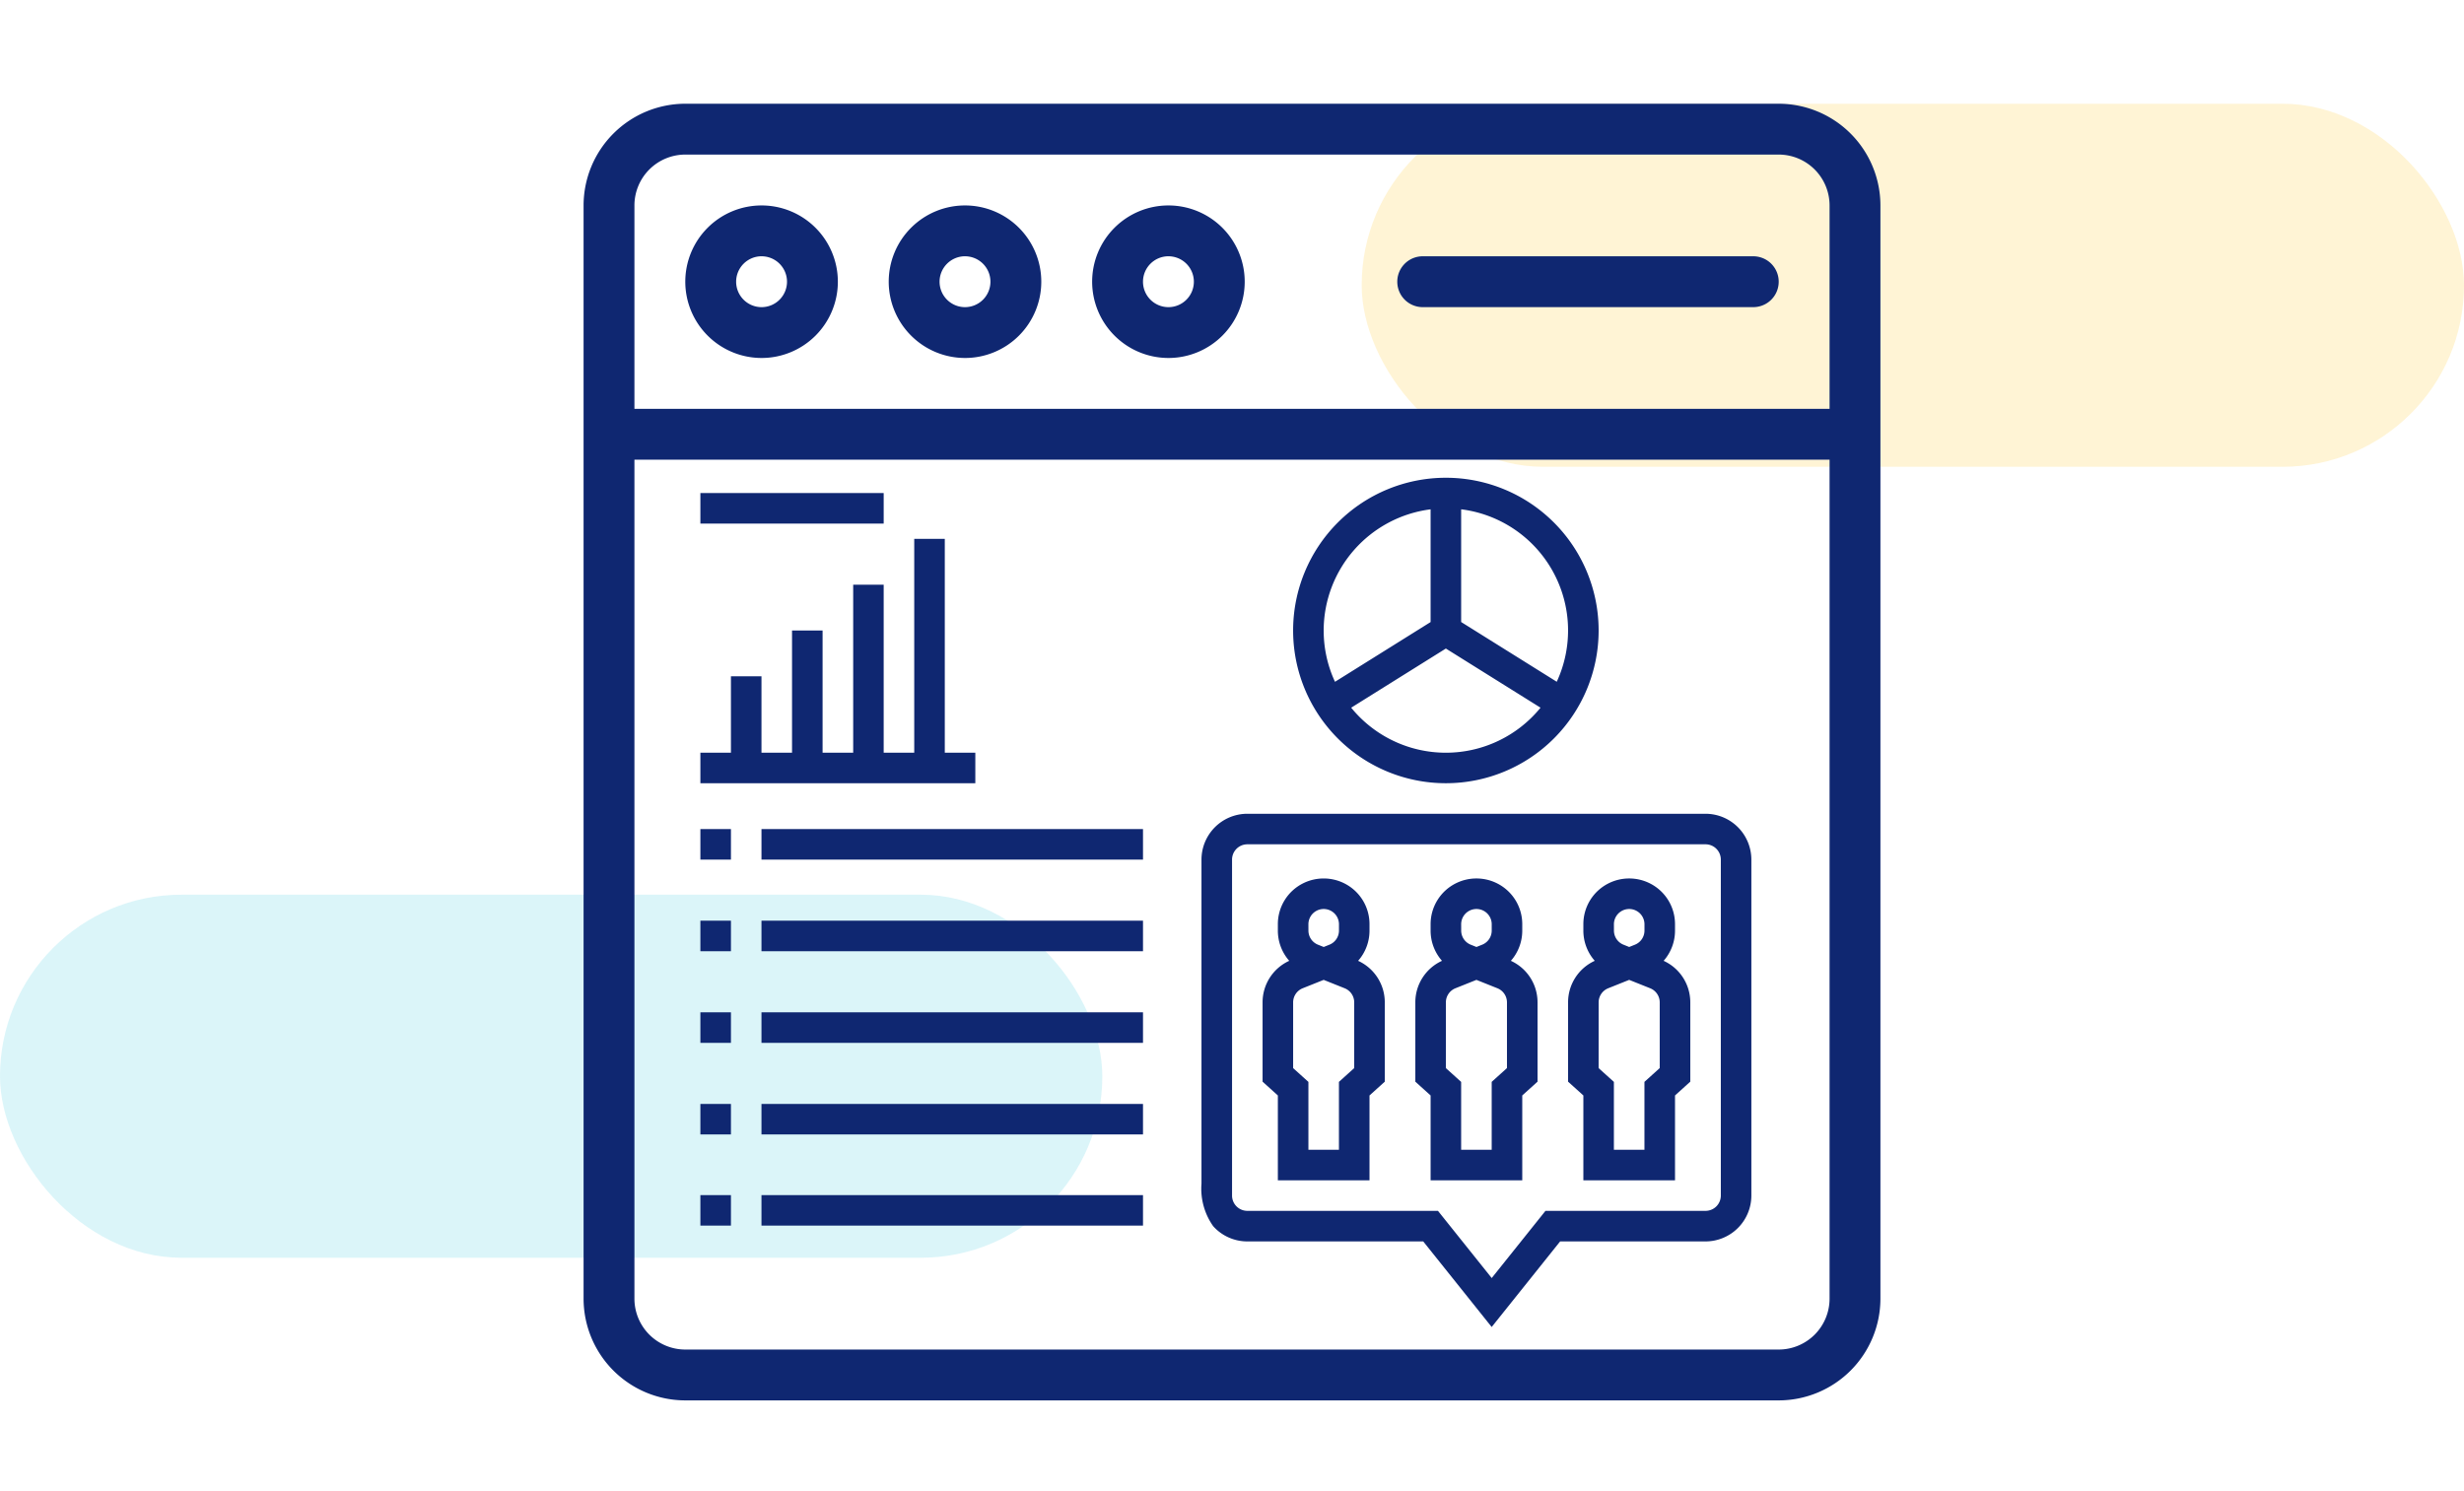 <svg xmlns="http://www.w3.org/2000/svg" width="190" height="115" viewBox="0 0 190 115">
  <g id="Grupo_141006" data-name="Grupo 141006" transform="translate(-180 -399)">
    <rect id="Rectángulo_43992" data-name="Rectángulo 43992" width="190" height="115" transform="translate(180 399)" fill="none"/>
    <rect id="Rectángulo_41430" data-name="Rectángulo 41430" width="85" height="28" rx="14" transform="translate(285 407)" fill="#feca2e" opacity="0.2"/>
    <rect id="Rectángulo_41431" data-name="Rectángulo 41431" width="85" height="28" rx="14" transform="translate(180 468)" fill="#4dd0e1" opacity="0.2"/>
    <g id="Grupo_141004" data-name="Grupo 141004" transform="translate(-118 -122)">
      <g id="Grupo_141005" data-name="Grupo 141005" transform="translate(343 529)">
        <g id="Grupo_141004-2" data-name="Grupo 141004">
          <path id="Trazado_199374" data-name="Trazado 199374" d="M46.039,51.922a5.882,5.882,0,1,0-5.882-5.882A5.889,5.889,0,0,0,46.039,51.922Zm0-7.843a1.961,1.961,0,1,1-1.961,1.961A1.963,1.963,0,0,1,46.039,44.078Z" transform="translate(-32.314 -32.314)" fill="#0f2771"/>
          <path id="Trazado_199375" data-name="Trazado 199375" d="M126.353,51.922a5.882,5.882,0,1,0-5.882-5.882A5.889,5.889,0,0,0,126.353,51.922Zm0-7.843a1.961,1.961,0,1,1-1.961,1.961A1.963,1.963,0,0,1,126.353,44.078Z" transform="translate(-96.941 -32.314)" fill="#0f2771"/>
          <path id="Trazado_199376" data-name="Trazado 199376" d="M206.666,51.922a5.882,5.882,0,1,0-5.882-5.882A5.889,5.889,0,0,0,206.666,51.922Zm0-7.843a1.961,1.961,0,1,1-1.961,1.961A1.963,1.963,0,0,1,206.666,44.078Z" transform="translate(-161.568 -32.314)" fill="#0f2771"/>
          <path id="Trazado_199377" data-name="Trazado 199377" d="M323.216,64.157h25.49a1.961,1.961,0,0,0,0-3.922h-25.49a1.961,1.961,0,0,0,0,3.922Z" transform="translate(-258.51 -48.47)" fill="#0f2771"/>
          <path id="Trazado_199378" data-name="Trazado 199378" d="M92.157,0H7.843A7.852,7.852,0,0,0,0,7.843V92.157A7.852,7.852,0,0,0,7.843,100H92.157A7.852,7.852,0,0,0,100,92.157V7.843A7.852,7.852,0,0,0,92.157,0ZM7.843,3.921H92.157a3.926,3.926,0,0,1,3.922,3.922V23.529H3.921V7.843A3.926,3.926,0,0,1,7.843,3.921ZM92.157,96.079H7.843a3.926,3.926,0,0,1-3.922-3.922V27.451H96.079V92.157A3.926,3.926,0,0,1,92.157,96.079Z" fill="#0f2771"/>
        </g>
        <g id="OUTLINE" transform="translate(9.007 28.846)">
          <path id="Trazado_199379" data-name="Trazado 199379" d="M269.254,329.2h7.067v-6.544l1.178-1.063v-6.11a3.516,3.516,0,0,0-2.056-3.21,3.521,3.521,0,0,0,.878-2.336v-.483a3.515,3.515,0,0,0-1.954-3.161,3.55,3.55,0,0,0-3.16,0,3.515,3.515,0,0,0-1.953,3.161v.483a3.521,3.521,0,0,0,.878,2.336,3.515,3.515,0,0,0-2.056,3.21v6.11l1.178,1.063Zm2.356-19.746a1.178,1.178,0,1,1,2.356,0v.483a1.172,1.172,0,0,1-.74,1.094l-.437.175-.437-.175a1.172,1.172,0,0,1-.74-1.094Zm-1.178,6.028a1.172,1.172,0,0,1,.74-1.094l1.615-.646,1.615.646a1.172,1.172,0,0,1,.74,1.094v5.063l-1.178,1.063v5.235H271.61V321.61l-1.178-1.063Z" transform="translate(-224.725 -275.019)" fill="#0f2771"/>
          <path id="Trazado_199380" data-name="Trazado 199380" d="M329.56,329.2h7.067v-6.544l1.178-1.063v-6.11a3.516,3.516,0,0,0-2.056-3.21,3.521,3.521,0,0,0,.878-2.336v-.483a3.515,3.515,0,0,0-1.953-3.161,3.551,3.551,0,0,0-3.161,0,3.515,3.515,0,0,0-1.953,3.161v.483a3.521,3.521,0,0,0,.878,2.336,3.515,3.515,0,0,0-2.056,3.21v6.11l1.178,1.063Zm2.356-19.746a1.178,1.178,0,1,1,2.356,0v.483a1.172,1.172,0,0,1-.74,1.094l-.437.175-.437-.175a1.172,1.172,0,0,1-.74-1.094Zm-1.178,6.028a1.172,1.172,0,0,1,.74-1.094l1.615-.646,1.615.646a1.173,1.173,0,0,1,.74,1.094v5.063l-1.178,1.063v5.235h-2.356V321.61l-1.178-1.063Z" transform="translate(-273.252 -275.019)" fill="#0f2771"/>
          <path id="Trazado_199381" data-name="Trazado 199381" d="M389.866,329.2h7.067v-6.544l1.178-1.063v-6.11a3.515,3.515,0,0,0-2.056-3.21,3.521,3.521,0,0,0,.878-2.336v-.483a3.515,3.515,0,0,0-1.953-3.161,3.551,3.551,0,0,0-3.161,0,3.515,3.515,0,0,0-1.953,3.161v.483a3.521,3.521,0,0,0,.878,2.336,3.515,3.515,0,0,0-2.056,3.21v6.11l1.178,1.063Zm2.356-19.746a1.178,1.178,0,1,1,2.356,0v.483a1.172,1.172,0,0,1-.74,1.094l-.437.175-.437-.175a1.172,1.172,0,0,1-.74-1.094Zm-1.178,6.028a1.172,1.172,0,0,1,.74-1.094l1.615-.646,1.615.646a1.172,1.172,0,0,1,.74,1.094v5.063l-1.178,1.063v5.235h-2.356V321.61l-1.178-1.063Z" transform="translate(-321.779 -275.019)" fill="#0f2771"/>
          <path id="Trazado_199382" data-name="Trazado 199382" d="M291.915,171.251a11.779,11.779,0,1,0-11.779-11.779A11.779,11.779,0,0,0,291.915,171.251Zm1.178-21.125a9.415,9.415,0,0,1,7.372,13.3l-7.372-4.607Zm6.121,15.3a9.409,9.409,0,0,1-14.6,0l7.3-4.562Zm-16.722-5.951a9.435,9.435,0,0,1,8.245-9.347v8.694l-7.372,4.607A9.363,9.363,0,0,1,282.493,159.473Z" transform="translate(-234.43 -147.694)" fill="#0f2771"/>
          <path id="Trazado_199383" data-name="Trazado 199383" d="M67.318,188.306H64.963v-16.49H62.607v16.49H60.251V175.35H57.9v12.956H55.54v-9.423H53.184v9.423H50.828v-5.889H48.473v5.889H46.117v2.356h21.2Z" transform="translate(-46.117 -167.105)" fill="#0f2771"/>
          <path id="Trazado_199384" data-name="Trazado 199384" d="M46.117,153.724H60.251v2.356H46.117Z" transform="translate(-46.117 -152.546)" fill="#0f2771"/>
          <path id="Trazado_199385" data-name="Trazado 199385" d="M46.117,286.4h2.356v2.356H46.117Z" transform="translate(-46.117 -259.307)" fill="#0f2771"/>
          <path id="Trazado_199386" data-name="Trazado 199386" d="M70.239,286.4H99.658v2.356H70.239Z" transform="translate(-65.528 -259.307)" fill="#0f2771"/>
          <path id="Trazado_199387" data-name="Trazado 199387" d="M46.117,322.581h2.356v2.356H46.117Z" transform="translate(-46.117 -288.423)" fill="#0f2771"/>
          <path id="Trazado_199388" data-name="Trazado 199388" d="M70.239,322.581H99.658v2.356H70.239Z" transform="translate(-65.528 -288.423)" fill="#0f2771"/>
          <path id="Trazado_199389" data-name="Trazado 199389" d="M46.117,358.765h2.356v2.356H46.117Z" transform="translate(-46.117 -317.54)" fill="#0f2771"/>
          <path id="Trazado_199390" data-name="Trazado 199390" d="M70.239,358.765H99.658v2.356H70.239Z" transform="translate(-65.528 -317.54)" fill="#0f2771"/>
          <path id="Trazado_199391" data-name="Trazado 199391" d="M46.117,394.949h2.356V397.3H46.117Z" transform="translate(-46.117 -346.657)" fill="#0f2771"/>
          <path id="Trazado_199392" data-name="Trazado 199392" d="M70.239,394.949H99.658V397.3H70.239Z" transform="translate(-65.528 -346.657)" fill="#0f2771"/>
          <path id="Trazado_199393" data-name="Trazado 199393" d="M46.117,430.949h2.356V433.3H46.117Z" transform="translate(-46.117 -375.626)" fill="#0f2771"/>
          <path id="Trazado_199394" data-name="Trazado 199394" d="M70.239,430.949H99.658V433.3H70.239Z" transform="translate(-65.528 -375.626)" fill="#0f2771"/>
        </g>
        <path id="Trazado_199395" data-name="Trazado 199395" d="M282.822,280.367H247.487a3.538,3.538,0,0,0-3.534,3.534v24.992a5,5,0,0,0,.9,3.277,3.525,3.525,0,0,0,2.631,1.178h13.568l5.278,6.6,5.278-6.6h11.212a3.538,3.538,0,0,0,3.534-3.534V283.9A3.538,3.538,0,0,0,282.822,280.367ZM284,309.813a1.179,1.179,0,0,1-1.178,1.178H270.478l-4.145,5.182-4.145-5.182h-14.7a1.179,1.179,0,0,1-1.178-1.178V283.9a1.179,1.179,0,0,1,1.178-1.178h35.336A1.179,1.179,0,0,1,284,283.9Z" transform="translate(-196.306 -225.608)" fill="#0f2771"/>
      </g>
    </g>
  </g>
</svg>
